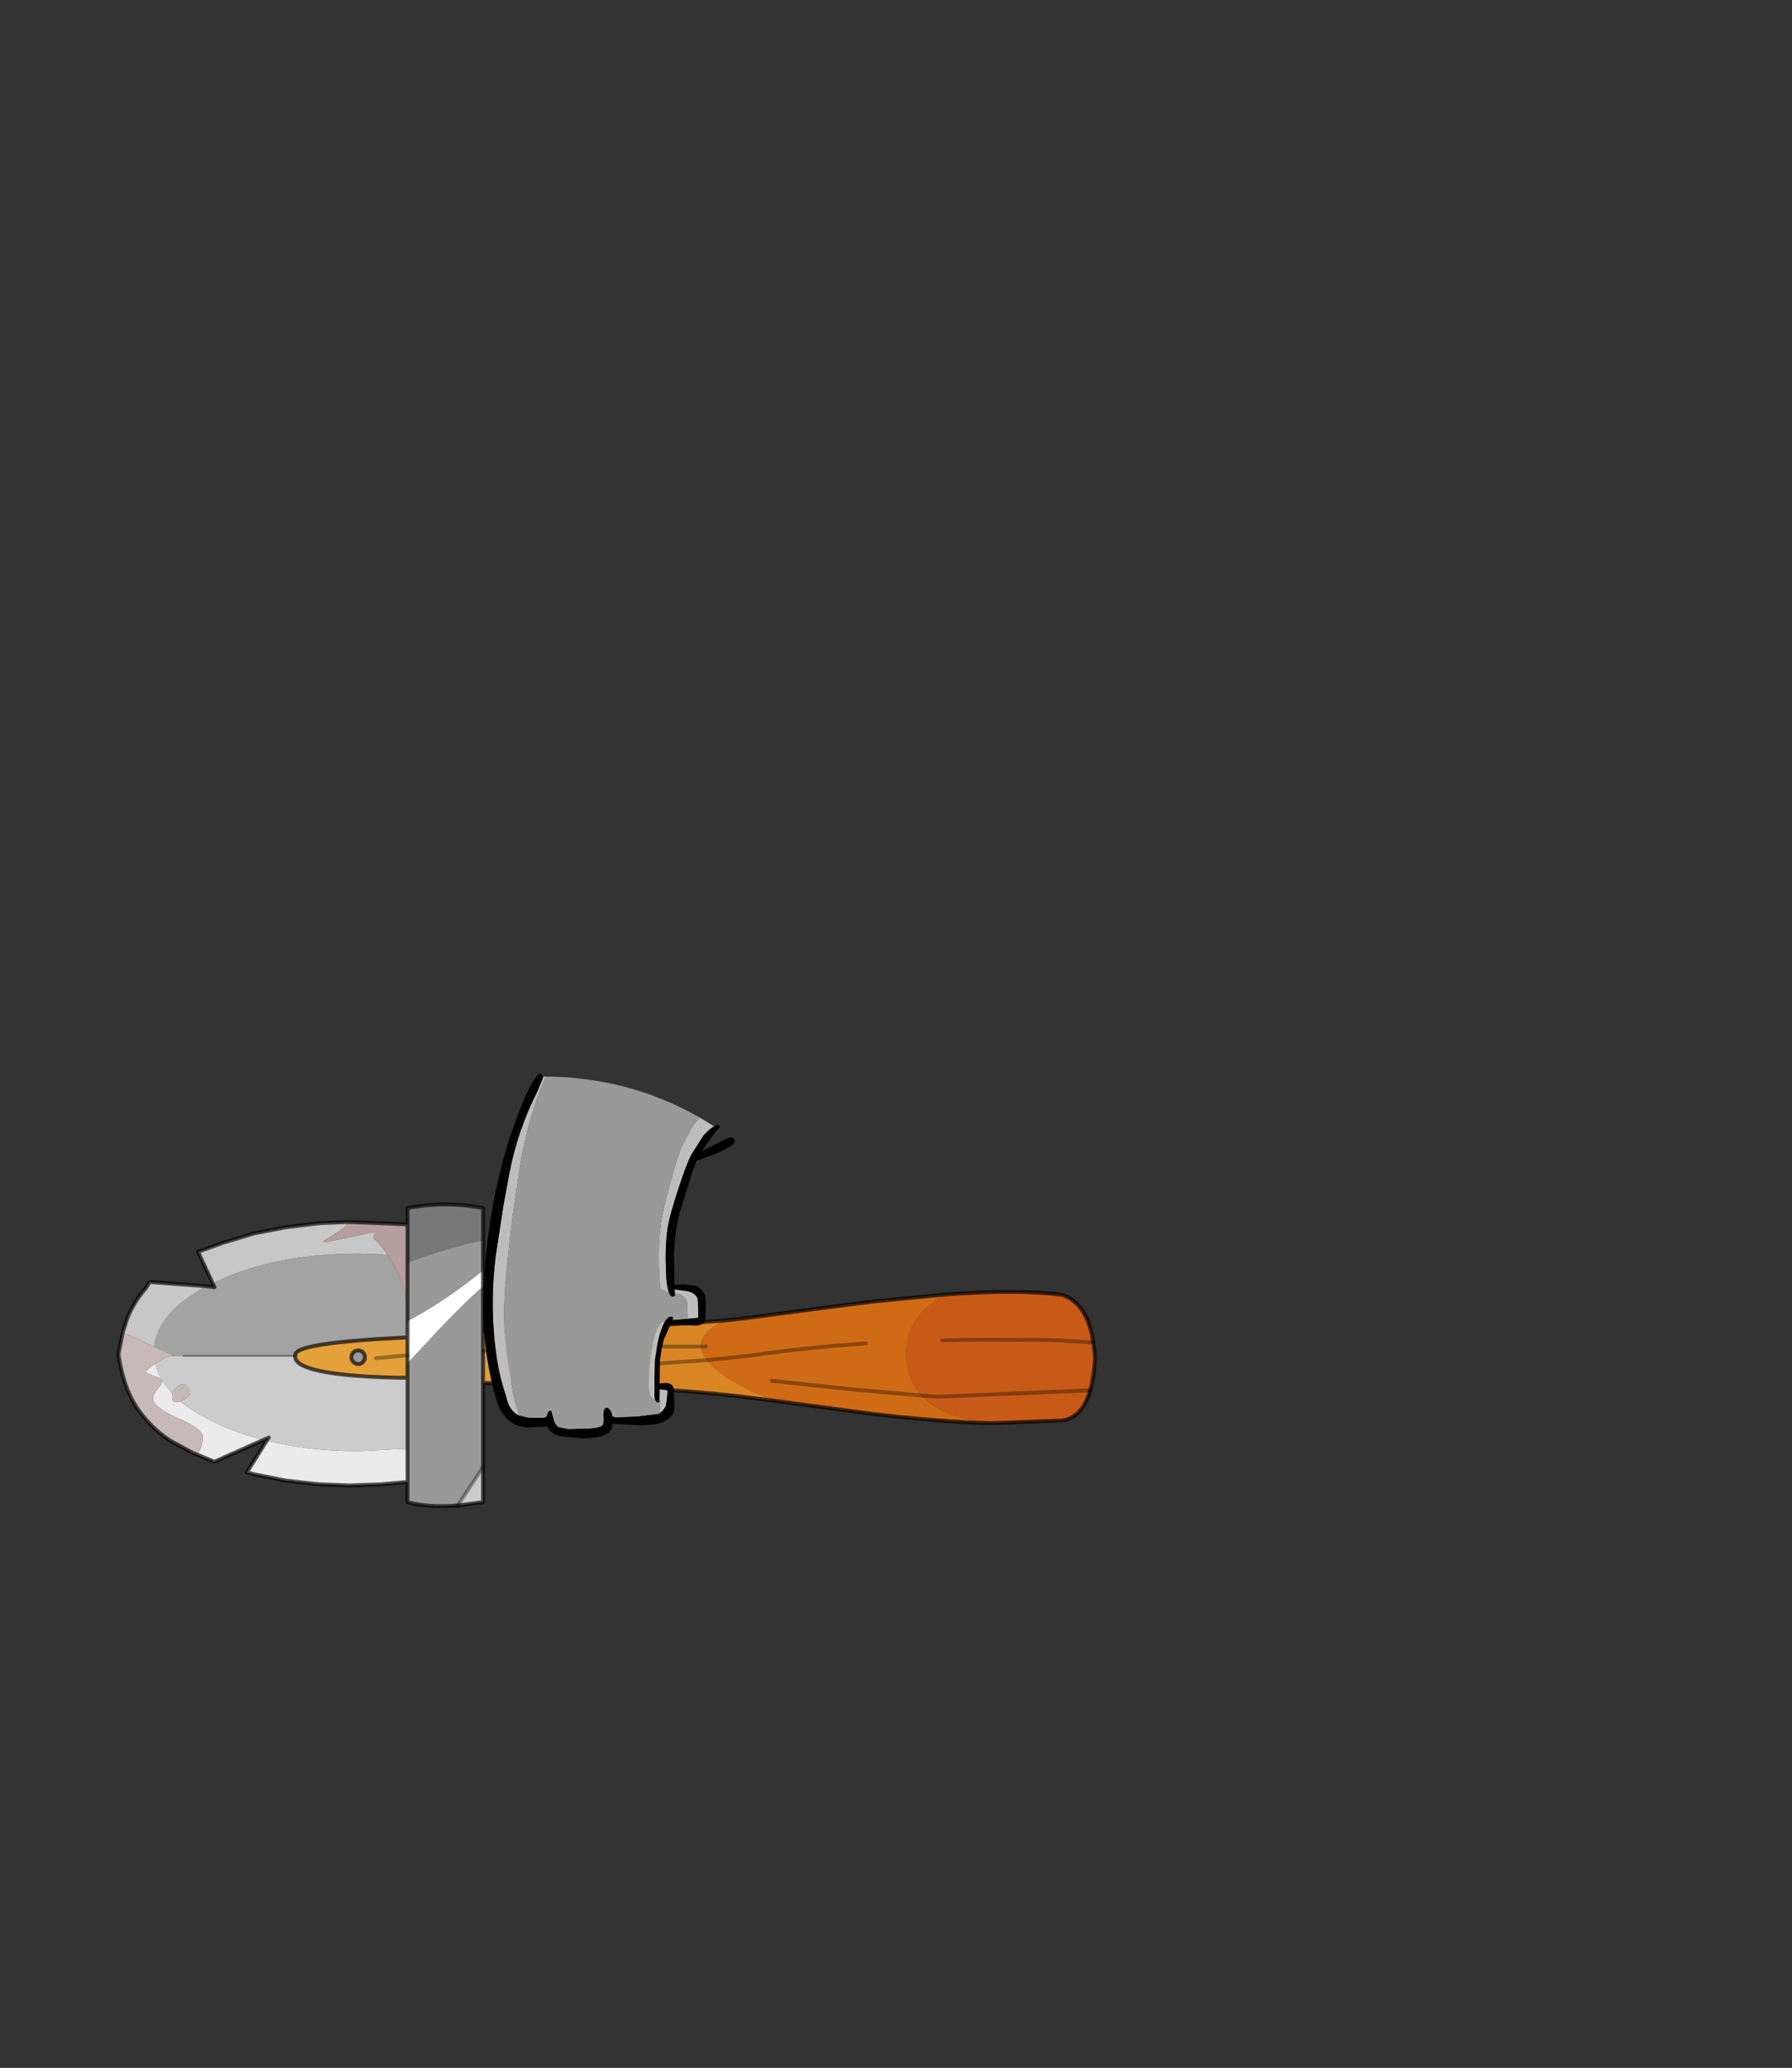 <?xml version="1.0" encoding="UTF-8" standalone="no"?>
<svg xmlns:xlink="http://www.w3.org/1999/xlink" height="531.5px" width="460.6px" xmlns="http://www.w3.org/2000/svg">
  <rect width="100%" height="100%" fill="#333333" stroke="none"/>
  <g transform="matrix(1.0, 0.0, 0.0, 1.0, 193.65, 334.05)">
    <use height="111.7" transform="matrix(1.0, 0.0, 0.0, 1.0, -163.65, -58.1)" width="251.95" xlink:href="#shape0"/>
  </g>
  <defs>
    <g id="shape0" transform="matrix(1.0, 0.0, 0.0, 1.0, 163.65, 58.1)">
      <path d="M49.6 -1.35 Q68.0 -2.7 79.4 -1.25 85.95 1.1 87.35 11.0 87.75 13.1 87.8 15.5 87.5 20.05 86.55 23.3 L47.5 24.95 43.25 24.65 47.5 24.95 86.55 23.3 Q84.55 30.3 79.4 31.05 L61.35 31.75 Q54.35 31.0 50.05 29.2 45.85 27.5 43.25 24.65 39.3 20.4 39.3 13.5 39.3 5.0 47.45 -0.15 L49.6 -1.35 M48.6 10.45 Q54.0 10.3 59.5 10.3 74.85 10.3 78.5 10.45 L87.35 11.0 78.5 10.45 Q74.85 10.3 59.5 10.3 54.0 10.3 48.6 10.45" fill="#c85a17" fill-rule="evenodd" stroke="none"/>
      <path d="M49.6 -1.35 L47.45 -0.15 Q39.3 5.0 39.3 13.5 39.3 20.4 43.25 24.65 45.85 27.5 50.05 29.2 54.35 31.0 61.35 31.75 48.35 31.45 30.6 29.35 L23.45 28.4 5.55 26.0 Q1.3 24.5 -3.6 21.9 -9.65 18.6 -11.95 15.55 L-0.55 14.35 Q13.4 12.3 28.95 11.25 13.4 12.3 -0.55 14.35 L-11.95 15.55 Q-13.35 13.8 -13.5 12.05 L-13.5 11.6 Q-13.5 8.55 -7.45 5.35 L-2.75 4.85 23.45 1.4 30.6 0.5 49.6 -1.35 M4.75 20.85 L24.85 23.0 43.25 24.65 24.85 23.0 4.75 20.85 M-12.25 12.05 L-13.5 12.05 -12.25 12.05" fill="#d06b15" fill-rule="evenodd" stroke="none"/>
      <path d="M-139.0 -4.25 L-138.55 -4.4 Q-123.15 -11.85 -101.3 -11.85 L-94.1 -11.6 Q-92.7 -9.55 -91.5 -6.85 -90.05 -3.8 -89.1 0.5 L-88.9 1.5 -88.9 5.5 -88.9 9.7 Q-118.55 11.1 -117.7 14.3 L-117.8 14.45 -146.45 14.45 -149.3 14.45 -149.15 14.3 -151.3 13.35 -154.0 12.15 Q-153.1 3.3 -140.55 -3.45 L-138.5 -3.2 -139.0 -4.25" fill="#a3a3a3" fill-rule="evenodd" stroke="none"/>
      <path d="M-139.0 -4.25 L-142.75 -12.3 -136.4 -14.6 -128.45 -17.0 -120.25 -18.6 -111.65 -19.65 -104.5 -19.95 -104.45 -19.5 Q-104.45 -18.9 -107.35 -17.0 L-110.7 -14.9 -109.2 -14.9 -98.65 -17.15 -97.15 -17.15 -97.15 -16.85 -97.6 -16.55 -97.75 -16.0 -95.05 -12.95 -94.1 -11.6 -101.3 -11.85 Q-123.15 -11.85 -138.55 -4.4 L-139.0 -4.25 M-162.1 8.4 L-160.9 4.7 Q-159.2 0.5 -156.2 -2.9 L-155.15 -4.55 -140.55 -3.45 Q-153.1 3.3 -154.0 12.15 L-156.5 10.95 -162.1 8.4" fill="#c7c7c7" fill-rule="evenodd" stroke="none"/>
      <path d="M-94.1 -11.6 L-95.05 -12.95 -97.75 -16.0 -97.6 -16.55 -97.15 -16.85 -97.15 -17.15 -98.65 -17.15 -109.2 -14.9 -110.7 -14.9 -107.35 -17.0 Q-104.45 -18.9 -104.45 -19.5 L-104.5 -19.95 -103.7 -19.95 -95.6 -19.65 -88.9 -19.35 -88.9 -9.45 -88.9 1.5 -89.1 0.5 Q-90.05 -3.8 -91.5 -6.85 -92.7 -9.55 -94.1 -11.6" fill="#b59e9b" fill-rule="evenodd" stroke="none"/>
      <path d="M-88.9 -19.35 L-88.9 -23.55 Q-79.35 -25.4 -69.5 -23.55 L-69.5 -15.2 Q-72.95 -14.7 -79.1 -12.8 -85.0 -11.1 -88.9 -9.45 L-88.9 -19.35" fill="#787878" fill-rule="evenodd" stroke="none"/>
      <path d="M-69.5 -7.6 L-69.5 -3.35 Q-74.15 0.65 -81.2 8.1 L-88.9 16.4 -88.9 14.3 -88.9 9.7 -88.9 5.5 -88.3 5.15 Q-84.85 3.35 -80.85 0.75 -74.35 -3.5 -69.5 -7.6" fill="#ffffff" fill-rule="evenodd" stroke="none"/>
      <path d="M-69.5 -15.2 L-69.5 -7.6 Q-74.35 -3.5 -80.85 0.75 -84.85 3.35 -88.3 5.15 L-88.9 5.5 -88.9 1.5 -88.9 -9.45 Q-85.0 -11.1 -79.1 -12.8 -72.95 -14.7 -69.5 -15.2 M-69.5 -3.35 L-69.5 8.4 -69.5 13.2 -69.5 21.4 -69.5 43.05 -76.0 52.9 Q-83.5 53.5 -88.9 52.05 L-88.9 46.85 -88.9 38.3 -88.9 20.1 -88.9 16.4 -81.2 8.1 Q-74.15 0.65 -69.5 -3.35 M-100.35 13.55 Q-99.85 14.1 -99.85 14.8 -99.85 15.5 -100.35 16.0 -100.85 16.55 -101.55 16.55 -102.3 16.55 -102.8 16.0 -103.35 15.5 -103.35 14.8 -103.35 14.1 -102.8 13.55 -102.3 13.05 -101.55 13.05 -100.85 13.05 -100.35 13.55" fill="#999999" fill-rule="evenodd" stroke="none"/>
      <path d="M-7.45 5.35 Q-13.5 8.55 -13.5 11.6 L-13.5 12.05 Q-13.35 13.8 -11.95 15.55 L-31.25 16.85 Q-42.9 17.45 -47.55 20.25 -42.9 17.45 -31.25 16.85 L-11.95 15.55 Q-9.65 18.6 -3.6 21.9 1.3 24.5 5.55 26.0 L-2.75 24.95 Q-17.2 23.25 -32.2 22.7 L-42.05 22.2 Q-45.15 21.4 -47.55 20.25 L-49.75 19.15 Q-55.0 16.3 -56.05 12.35 L-56.25 10.3 -56.05 8.05 -49.85 7.8 -32.2 7.15 -7.45 5.35 M-56.05 12.35 L-48.65 12.05 -45.15 12.05 -13.5 12.05 -45.15 12.05 -48.65 12.05 -56.05 12.35" fill="#da8524" fill-rule="evenodd" stroke="none"/>
      <path d="M-69.5 8.4 L-56.05 8.05 -56.25 10.3 -56.05 12.35 Q-55.0 16.3 -49.75 19.15 L-47.55 20.25 -49.5 21.9 -47.55 20.25 Q-45.15 21.4 -42.05 22.2 L-49.5 21.9 -51.35 21.8 -69.5 21.4 -69.5 13.2 -69.5 8.4 M-69.5 13.2 L-56.05 12.35 -69.5 13.2 M-88.9 9.7 L-88.9 14.3 -88.9 16.4 -88.9 20.1 -92.25 20.05 Q-118.15 19.35 -117.8 14.45 L-117.7 14.3 Q-118.55 11.1 -88.9 9.7 M-100.35 13.55 Q-100.85 13.05 -101.55 13.05 -102.3 13.05 -102.8 13.55 -103.35 14.1 -103.35 14.8 -103.35 15.5 -102.8 16.0 -102.3 16.55 -101.55 16.55 -100.85 16.55 -100.35 16.0 -99.85 15.5 -99.85 14.8 -99.85 14.1 -100.35 13.55 M-97.0 15.05 L-88.9 14.3 -97.0 15.05" fill="#e4a03a" fill-rule="evenodd" stroke="none"/>
      <path d="M-69.5 43.05 L-69.5 52.05 -76.0 52.9 -69.5 43.05 M-125.1 36.25 L-124.55 35.45 -125.95 36.05 Q-132.75 34.35 -138.55 31.5 -143.8 28.95 -147.3 26.15 L-146.0 25.45 Q-145.1 24.9 -144.9 24.35 L-145.1 23.3 Q-145.5 21.75 -146.7 21.75 -147.65 21.75 -148.55 22.8 -149.15 23.45 -149.35 24.2 L-151.95 20.85 -152.2 20.4 Q-153.3 18.45 -153.75 16.4 L-153.0 15.95 -152.05 15.35 Q-150.4 14.5 -149.4 14.45 L-149.3 14.45 -146.45 14.45 -117.8 14.45 Q-118.15 19.35 -92.25 20.05 L-88.9 20.1 -88.9 38.3 -101.3 38.95 Q-114.35 38.95 -125.1 36.25" fill="#cccccc" fill-rule="evenodd" stroke="none"/>
      <path d="M-88.9 46.85 L-95.6 47.45 -103.7 47.75 -111.65 47.45 -120.25 46.5 -128.45 44.85 -130.2 44.4 -125.1 36.25 Q-114.35 38.95 -101.3 38.95 L-88.9 38.3 -88.9 46.85 M-125.95 36.05 L-138.55 41.65 -142.95 39.85 -142.2 38.5 Q-141.55 37.1 -141.55 35.3 -141.55 33.2 -147.95 30.45 -154.35 27.7 -154.35 25.25 -154.35 24.45 -153.15 22.95 -151.95 21.45 -151.95 20.95 L-151.95 20.85 -149.35 24.2 -149.45 24.95 Q-149.45 26.35 -148.25 26.35 L-147.3 26.15 Q-143.8 28.95 -138.55 31.5 -132.75 34.35 -125.95 36.05 M-153.75 16.4 Q-153.3 18.45 -152.2 20.4 L-152.65 20.2 Q-153.0 19.95 -153.9 19.65 -155.75 19.15 -156.3 18.45 L-153.75 16.4" fill="#ebebeb" fill-rule="evenodd" stroke="none"/>
      <path d="M-162.1 8.4 L-156.5 10.95 -154.0 12.15 -151.3 13.35 -149.15 14.3 -149.3 14.45 -149.4 14.45 Q-150.4 14.5 -152.05 15.35 L-153.0 15.95 -153.75 16.4 -156.3 18.45 Q-155.75 19.15 -153.9 19.65 -153.0 19.95 -152.65 20.2 L-152.2 20.4 -151.95 20.85 -151.95 20.95 Q-151.95 21.45 -153.15 22.95 -154.35 24.45 -154.35 25.25 -154.35 27.7 -147.95 30.45 -141.55 33.2 -141.55 35.3 -141.55 37.1 -142.2 38.5 L-142.95 39.85 -144.15 39.35 -149.6 36.4 Q-153.3 34.1 -156.2 30.7 -159.2 27.35 -160.9 23.1 -162.45 19.0 -163.15 14.45 L-163.15 14.1 -163.15 13.7 -162.1 8.4 M-149.35 24.2 Q-149.15 23.45 -148.55 22.8 -147.65 21.75 -146.7 21.75 -145.5 21.75 -145.1 23.3 L-144.9 24.35 Q-145.1 24.9 -146.0 25.45 L-147.3 26.15 -148.25 26.35 Q-149.45 26.35 -149.45 24.95 L-149.35 24.2 M-149.4 14.45 L-163.15 14.45 -149.4 14.45" fill="#c7b9b7" fill-rule="evenodd" stroke="none"/>
      <path d="M87.35 11.0 Q85.95 1.1 79.4 -1.25 68.0 -2.7 49.6 -1.35 L30.6 0.5 23.45 1.4 -2.75 4.85 -7.45 5.35 -32.2 7.15 -49.85 7.8 -56.05 8.05 -69.5 8.4 -69.5 -3.35 -69.5 -7.6 -69.5 -15.2 -69.5 -23.55 Q-79.35 -25.4 -88.9 -23.55 L-88.9 -19.35 -88.9 -9.45 -88.9 1.5 -88.9 5.5 -88.9 9.7 -88.9 14.3 -88.9 16.4 -88.9 20.1 -88.9 38.3 -88.9 46.85 -95.6 47.45 -103.7 47.75 -111.65 47.45 -120.25 46.5 -128.45 44.85 -130.2 44.4 -125.1 36.25 -124.55 35.45 -125.95 36.05 -138.55 41.65 -142.95 39.85 -144.15 39.35 -149.6 36.4 Q-153.3 34.1 -156.2 30.7 -159.2 27.35 -160.9 23.1 -162.45 19.0 -163.15 14.45 L-163.15 14.1 M86.55 23.3 Q87.5 20.05 87.8 15.5 87.75 13.1 87.35 11.0 M61.35 31.75 L79.4 31.05 Q84.55 30.3 86.55 23.3 M5.55 26.0 L23.45 28.4 30.6 29.35 Q48.35 31.45 61.35 31.75 M-104.5 -19.95 L-111.65 -19.65 -120.25 -18.6 -128.45 -17.0 -136.4 -14.6 -142.75 -12.3 -139.0 -4.25 -138.5 -3.2 -140.55 -3.45 -155.15 -4.55 -156.2 -2.9 Q-159.2 0.5 -160.9 4.7 L-162.1 8.4 -163.15 13.7 M-104.5 -19.95 L-103.7 -19.95 -95.6 -19.65 -88.9 -19.35 M5.55 26.0 L-2.75 24.95 Q-17.2 23.25 -32.2 22.7 L-42.05 22.2 -49.5 21.9 -51.35 21.8 -69.5 21.4 -69.5 43.05 -69.5 52.05 -76.0 52.9 Q-83.5 53.5 -88.9 52.05 L-88.9 46.85 M-69.5 13.2 L-69.5 21.4 M-69.5 13.2 L-69.5 8.4 M-100.35 13.55 Q-100.85 13.05 -101.55 13.05 -102.3 13.05 -102.8 13.55 -103.35 14.1 -103.35 14.8 -103.35 15.5 -102.8 16.0 -102.3 16.55 -101.55 16.55 -100.85 16.55 -100.35 16.0 -99.85 15.5 -99.85 14.8 -99.85 14.1 -100.35 13.55 M-88.9 20.1 L-92.25 20.05 Q-118.15 19.35 -117.8 14.45 L-117.7 14.3 Q-118.55 11.1 -88.9 9.7" fill="none" stroke="#000000" stroke-linecap="round" stroke-linejoin="round" stroke-opacity="0.663" stroke-width="1.0"/>
      <path d="M43.25 24.65 L47.5 24.95 86.55 23.3 M87.35 11.0 L78.5 10.45 Q74.85 10.3 59.5 10.3 54.0 10.3 48.6 10.45 M43.25 24.65 L24.85 23.0 4.75 20.85 M-13.5 12.05 L-12.25 12.05 M-11.95 15.55 L-0.55 14.35 Q13.4 12.3 28.95 11.25 M-13.5 12.05 L-45.15 12.05 -48.65 12.05 -56.05 12.35 -69.5 13.2 M-47.55 20.25 Q-42.9 17.45 -31.25 16.85 L-11.95 15.55 M-49.5 21.9 L-47.55 20.25 M-69.5 43.05 L-76.0 52.9 M-88.9 14.3 L-97.0 15.05" fill="none" stroke="#000000" stroke-linecap="round" stroke-linejoin="round" stroke-opacity="0.333" stroke-width="1.0"/>
      <path d="M-146.45 14.45 L-149.3 14.45 -149.4 14.45 -163.15 14.45" fill="none" stroke="#010101" stroke-linecap="round" stroke-linejoin="round" stroke-opacity="0.0" stroke-width="0.5"/>
      <path d="M-117.8 14.45 L-146.45 14.45" fill="none" stroke="#000000" stroke-linecap="round" stroke-linejoin="round" stroke-opacity="0.333" stroke-width="0.5"/>
      <path d="M-54.05 -57.35 L-53.4 -57.35 -53.65 -56.7 Q-58.2 -45.75 -60.1 -33.7 L-61.4 -24.9 Q-62.4 -18.2 -63.5 -6.65 -64.65 4.9 -63.35 13.95 -62.1 22.95 -61.3 25.95 L-60.25 29.8 Q-62.85 28.55 -63.55 24.95 -65.1 20.35 -65.9 15.35 -67.95 2.0 -66.2 -11.55 L-64.3 -23.95 -62.8 -32.15 Q-60.7 -43.35 -55.55 -53.5 -54.05 -56.95 -54.05 -57.3 L-54.05 -57.35 M-13.7 -46.75 L-10.1 -44.55 -10.65 -44.2 Q-12.15 -43.1 -13.05 -41.85 L-15.9 -37.35 Q-17.25 -34.8 -19.3 -28.45 -21.35 -22.2 -21.9 -19.2 -22.55 -15.75 -22.55 -10.65 L-22.4 -5.75 Q-22.2 -3.05 -21.7 -1.85 L-22.3 -1.95 -23.55 -2.5 -23.95 -2.85 -24.2 -5.3 -24.35 -10.55 Q-24.35 -16.05 -23.75 -19.75 -23.3 -23.0 -21.45 -29.7 -19.65 -36.55 -18.45 -39.3 L-15.9 -44.15 Q-15.1 -45.5 -13.8 -46.7 L-13.7 -46.75 M-20.2 -1.6 L-20.25 -2.65 -17.65 -2.3 Q-14.4 -1.9 -14.25 0.4 L-14.15 4.65 -16.9 4.95 -17.0 1.35 Q-17.1 -1.15 -20.0 -1.6 L-20.2 -1.6 M-22.8 5.75 L-23.3 6.75 Q-24.1 8.55 -24.65 11.3 L-25.3 15.4 -25.4 19.05 -25.45 20.65 -25.4 22.8 -25.45 24.7 -25.25 25.75 -25.6 25.65 -26.05 25.4 -26.45 24.95 -26.7 24.45 -26.9 23.3 -26.9 23.15 -26.9 21.4 -26.8 17.5 -26.2 13.05 Q-25.7 10.1 -25.0 8.15 -23.95 5.25 -22.8 5.65 L-22.8 5.75 M-24.15 25.95 L-24.1 23.0 -22.05 23.3 Q-22.25 26.2 -22.55 27.45 L-23.35 28.6 -24.15 29.25 -23.9 26.0 -24.15 25.95 M-50.2 32.75 L-50.3 32.65 -50.95 31.85 -50.55 31.65 Q-50.3 32.0 -50.2 32.75" fill="#bdbdbd" fill-rule="evenodd" stroke="none"/>
      <path d="M-53.4 -57.35 Q-31.8 -57.15 -13.7 -46.75 L-13.8 -46.7 Q-15.1 -45.5 -15.9 -44.15 L-18.45 -39.3 Q-19.65 -36.55 -21.45 -29.7 -23.3 -23.0 -23.75 -19.75 -24.35 -16.05 -24.35 -10.55 L-24.2 -5.3 -23.95 -2.85 -23.55 -2.5 -22.3 -1.95 -21.7 -1.85 Q-21.35 -0.85 -20.8 -0.85 -20.15 -0.85 -20.2 -1.1 L-20.2 -1.6 -20.0 -1.6 Q-17.1 -1.15 -17.0 1.35 L-16.9 4.95 -20.45 5.25 -20.8 5.3 -20.7 4.85 -20.8 4.4 Q-21.85 4.1 -22.8 5.75 L-22.8 5.65 Q-23.95 5.25 -25.0 8.15 -25.7 10.1 -26.2 13.05 L-26.8 17.5 -26.9 21.4 -26.9 23.15 -26.9 23.3 -26.7 24.45 -26.45 24.95 -26.05 25.4 -25.6 25.65 -25.25 25.75 -24.7 26.45 -24.15 26.25 -24.15 25.95 -23.9 26.0 -24.15 29.25 -24.5 29.4 -29.8 30.05 -35.45 30.3 -36.25 30.0 -36.3 30.0 -36.45 29.15 Q-36.8 28.15 -37.45 27.85 -38.15 27.55 -38.45 28.65 -38.65 29.35 -38.45 30.95 -38.55 32.1 -38.75 32.3 -39.75 33.2 -44.05 33.2 L-47.65 33.3 -50.2 32.75 Q-50.3 32.0 -50.55 31.65 L-50.95 31.85 -51.05 31.7 -51.3 31.2 -51.3 31.05 -51.6 29.9 -51.65 29.9 -51.65 29.85 Q-51.75 28.95 -52.05 28.55 -52.85 28.55 -53.1 30.05 -53.55 30.4 -54.5 30.4 L-55.6 30.4 -57.9 30.35 -60.25 29.8 -61.3 25.95 Q-62.1 22.95 -63.35 13.95 -64.65 4.9 -63.5 -6.65 -62.4 -18.2 -61.4 -24.9 L-60.1 -33.7 Q-58.2 -45.75 -53.65 -56.7 L-53.4 -57.35" fill="#999999" fill-rule="evenodd" stroke="none"/>
      <path d="M-10.1 -44.55 Q-8.7 -45.5 -8.7 -44.05 -8.7 -44.55 -11.25 -41.1 L-13.2 -38.2 -10.15 -39.75 -6.95 -41.4 Q-4.8 -42.15 -4.8 -40.7 -4.8 -39.15 -14.55 -35.7 L-15.55 -33.3 -18.9 -22.55 Q-20.2 -17.7 -20.4 -11.8 L-20.3 -3.85 -17.7 -3.95 -14.65 -3.55 -13.3 -2.5 Q-12.5 -1.65 -12.3 -0.35 L-12.25 1.7 Q-12.25 4.75 -12.4 5.25 -12.85 6.65 -14.95 6.65 L-21.3 6.45 -21.75 7.35 -23.05 10.3 -23.6 12.75 -24.0 15.5 -24.1 20.75 -24.1 21.55 -22.55 21.4 Q-20.3 21.5 -20.45 23.65 L-20.3 27.55 Q-20.3 29.15 -21.4 30.25 -22.7 31.55 -25.35 32.05 L-28.8 32.3 -36.2 31.9 Q-36.25 32.65 -36.45 33.2 L-37.05 34.0 Q-37.6 34.5 -38.5 34.9 -40.5 35.65 -44.1 35.65 L-49.6 35.1 Q-51.5 34.55 -52.4 33.6 L-53.0 32.6 -54.35 32.7 -55.6 32.7 -58.0 32.85 Q-63.5 32.55 -65.7 26.8 L-66.3 24.95 Q-69.7 12.8 -69.4 0.15 -69.15 -12.0 -67.0 -23.95 -65.15 -34.45 -61.65 -44.5 -60.05 -49.1 -58.05 -53.5 -55.65 -58.1 -54.9 -58.1 L-54.35 -57.85 -54.3 -57.8 -54.05 -57.35 -54.05 -57.3 Q-54.05 -56.95 -55.55 -53.5 -60.7 -43.35 -62.8 -32.15 L-64.3 -23.95 -66.2 -11.55 Q-67.95 2.0 -65.9 15.35 -65.1 20.35 -63.55 24.95 -62.85 28.55 -60.25 29.8 L-57.9 30.35 -55.6 30.4 -54.5 30.4 Q-53.55 30.4 -53.1 30.05 -52.85 28.55 -52.05 28.55 -51.75 28.95 -51.65 29.85 L-51.65 29.9 -51.6 29.9 -51.3 31.05 -51.3 31.2 -51.05 31.7 -50.95 31.85 -50.3 32.65 -50.2 32.75 -47.65 33.3 -44.05 33.2 Q-39.75 33.2 -38.75 32.3 -38.55 32.1 -38.45 30.95 -38.65 29.35 -38.45 28.65 -38.15 27.55 -37.45 27.85 -36.8 28.15 -36.45 29.15 L-36.3 30.0 -36.25 30.0 -35.45 30.3 -29.8 30.05 -24.5 29.4 -24.15 29.25 -23.35 28.6 -22.55 27.45 Q-22.25 26.2 -22.05 23.3 L-24.1 23.0 -24.15 25.95 -24.15 26.25 -24.7 26.45 -25.25 25.75 -25.45 24.7 -25.4 22.8 -25.45 20.65 -25.4 19.05 -25.3 15.4 -24.65 11.3 Q-24.1 8.55 -23.3 6.75 L-22.8 5.75 Q-21.85 4.1 -20.8 4.4 L-20.7 4.85 -20.8 5.3 -20.45 5.25 -16.9 4.95 -14.15 4.65 -14.25 0.4 Q-14.4 -1.9 -17.65 -2.3 L-20.25 -2.65 -20.2 -1.6 -20.2 -1.1 Q-20.15 -0.85 -20.8 -0.85 -21.35 -0.85 -21.7 -1.85 -22.2 -3.05 -22.4 -5.75 L-22.55 -10.65 Q-22.55 -15.75 -21.9 -19.2 -21.35 -22.2 -19.3 -28.45 -17.25 -34.8 -15.9 -37.35 L-13.05 -41.85 Q-12.15 -43.1 -10.65 -44.2 L-10.1 -44.55" fill="#000000" fill-rule="evenodd" stroke="none"/>
    </g>
  </defs>
</svg>
